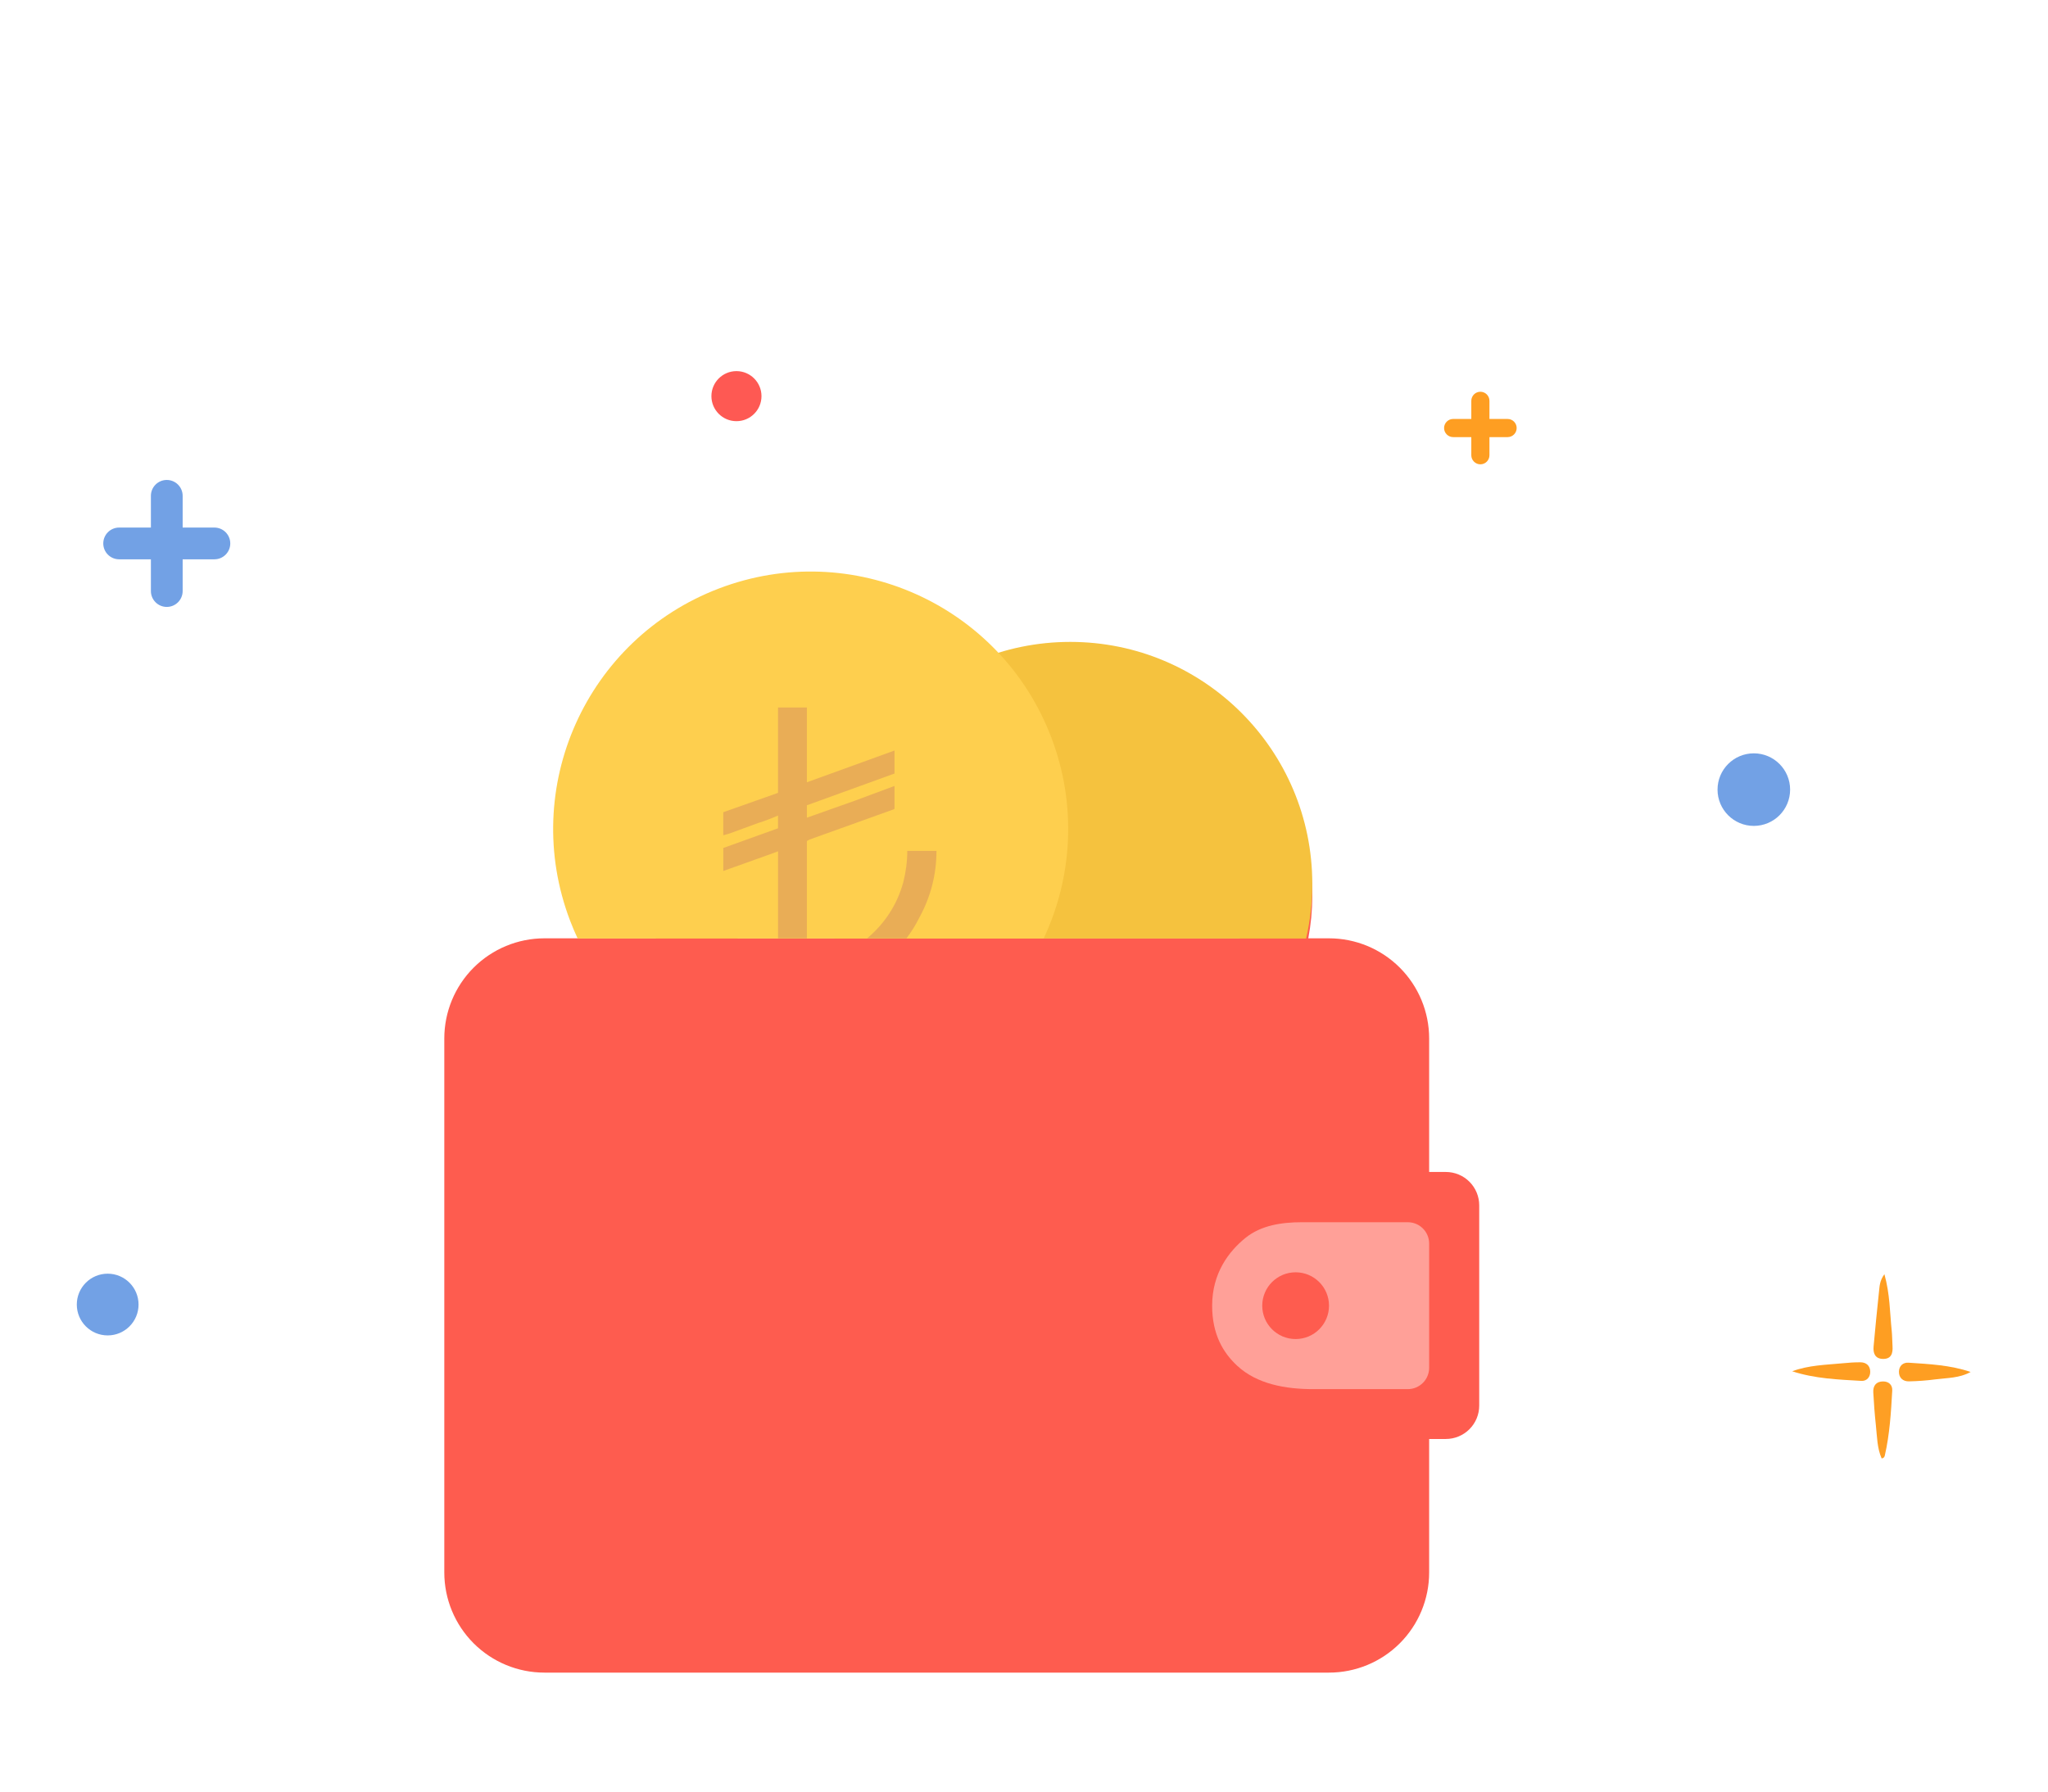 <svg width="160" height="140" viewBox="0 0 160 140" fill="none" xmlns="http://www.w3.org/2000/svg">
<path d="M112.956 91.581H111.652V81.148C111.652 79.073 110.828 77.082 109.36 75.615C107.893 74.148 105.903 73.323 103.828 73.323H102.21C102.413 72.248 102.518 71.157 102.523 70.063C102.53 67.317 101.892 64.607 100.661 62.152C99.43 59.697 97.641 57.565 95.437 55.926C93.233 54.288 90.676 53.189 87.97 52.718C85.265 52.247 82.486 52.417 79.858 53.214C76.994 49.966 73.031 47.888 68.73 47.379C64.429 46.87 60.091 47.966 56.548 50.456C53.004 52.947 50.504 56.657 49.526 60.877C48.548 65.096 49.16 69.528 51.247 73.323H42.535C40.46 73.323 38.47 74.148 37.002 75.615C35.535 77.082 34.711 79.073 34.711 81.148V122.879C34.711 124.954 35.535 126.944 37.002 128.412C38.47 129.879 40.46 130.703 42.535 130.703H103.828C105.903 130.703 107.893 129.879 109.36 128.412C110.828 126.944 111.652 124.954 111.652 122.879V112.446H112.956C113.648 112.446 114.311 112.171 114.8 111.682C115.29 111.193 115.564 110.53 115.564 109.838V94.189C115.564 93.497 115.29 92.834 114.8 92.344C114.311 91.855 113.648 91.581 112.956 91.581ZM57.65 73.323C55.475 71 54.278 67.929 54.308 64.747C54.339 61.564 55.594 58.516 57.813 56.235C60.032 53.954 63.044 52.615 66.224 52.497C69.404 52.379 72.508 53.49 74.89 55.601C72.552 57.219 70.642 59.381 69.322 61.9C68.002 64.418 67.313 67.22 67.313 70.063C67.319 71.157 67.424 72.248 67.626 73.323H57.65ZM72.529 70.063C72.526 68.295 72.901 66.547 73.629 64.936C74.357 63.325 75.422 61.888 76.751 60.723C78.081 59.557 79.644 58.69 81.336 58.179C83.029 57.668 84.811 57.525 86.563 57.76C88.316 57.994 89.997 58.601 91.496 59.54C92.994 60.478 94.274 61.727 95.249 63.201C96.225 64.676 96.874 66.342 97.153 68.088C97.431 69.833 97.332 71.619 96.864 73.323H72.973C72.681 72.261 72.532 71.165 72.529 70.063ZM110.348 107.23H101.219C99.836 107.23 98.509 106.68 97.531 105.702C96.553 104.724 96.003 103.397 96.003 102.013C96.003 100.63 96.553 99.303 97.531 98.325C98.509 97.347 99.836 96.797 101.219 96.797H110.348V107.23Z" fill="#FE5C4F"/>
<path d="M111.652 106.884V97.174C111.652 96.254 110.906 95.509 109.986 95.509H101.693C100.132 95.509 98.523 95.747 97.308 96.728C96.012 97.775 94.699 99.476 94.699 102.029C94.699 104.288 95.569 105.712 96.65 106.718C98.207 108.167 100.451 108.55 102.578 108.55H109.986C110.906 108.55 111.652 107.804 111.652 106.884Z" fill="#FFA098"/>
<circle cx="101.221" cy="102.029" r="2.608" fill="#FE5C4F"/>
<path fill-rule="evenodd" clip-rule="evenodd" d="M102.039 73.339C102.356 71.967 102.523 70.538 102.523 69.069C102.523 58.626 94.057 50.16 83.614 50.16C73.17 50.16 64.704 58.626 64.704 69.069C64.704 70.538 64.872 71.967 65.188 73.339H102.039Z" fill="#F5C23E"/>
<path fill-rule="evenodd" clip-rule="evenodd" d="M81.535 73.34C83.778 68.57 84.154 62.93 82.129 57.616C78.172 47.236 66.55 42.029 56.17 45.985C45.79 49.942 40.583 61.564 44.539 71.944C44.72 72.42 44.918 72.885 45.131 73.34H81.535Z" fill="#FECF4E"/>
<ellipse cx="137.018" cy="61.703" rx="2.835" ry="2.835" fill="#72A1E5"/>
<circle cx="8.412" cy="101.941" r="2.412" fill="#72A1E5"/>
<path d="M114.946 31.322V32.739H113.528C113.137 32.739 112.819 33.057 112.819 33.448C112.819 33.839 113.137 34.157 113.528 34.157H114.946V35.574C114.946 35.965 115.264 36.283 115.655 36.283C116.046 36.283 116.363 35.965 116.363 35.574V34.157H117.781C118.172 34.157 118.489 33.839 118.489 33.448C118.489 33.057 118.172 32.739 117.781 32.739H116.363V31.322C116.363 30.93 116.046 30.613 115.655 30.613C115.264 30.613 114.946 30.93 114.946 31.322Z" fill="#FE9E22"/>
<path d="M11.789 38.745V41.225H9.308C8.623 41.225 8.068 41.781 8.068 42.466C8.068 43.15 8.623 43.706 9.308 43.706H11.789V46.187C11.789 46.871 12.345 47.427 13.029 47.427C13.714 47.427 14.27 46.871 14.27 46.187V43.706H16.75C17.434 43.706 17.99 43.15 17.99 42.466C17.99 41.781 17.434 41.225 16.75 41.225H14.27V38.745C14.27 38.06 13.714 37.505 13.029 37.505C12.345 37.505 11.789 38.06 11.789 38.745Z" fill="#72A1E5"/>
<circle cx="57.535" cy="30.956" r="1.956" fill="#FE5953"/>
<path d="M147.219 99.569C147.654 101.118 147.642 102.557 147.789 103.975C147.831 104.379 147.826 104.787 147.853 105.192C147.891 105.748 147.763 106.206 147.094 106.189C146.489 106.175 146.326 105.741 146.374 105.221C146.505 103.791 146.642 102.361 146.797 100.934C146.843 100.516 146.845 100.076 147.22 99.569L147.219 99.569Z" fill="#FE9E22"/>
<path d="M147.003 113.966C146.645 113.147 146.648 112.255 146.554 111.385C146.46 110.525 146.396 109.66 146.35 108.798C146.323 108.294 146.571 107.951 147.115 107.949C147.567 107.949 147.855 108.225 147.831 108.667C147.737 110.367 147.634 112.069 147.251 113.738C147.225 113.846 147.177 113.942 147.002 113.967L147.003 113.966Z" fill="#FE9F24"/>
<path d="M140.016 107.155C141.306 106.674 142.644 106.657 143.967 106.529C144.43 106.484 144.896 106.448 145.359 106.454C145.801 106.46 146.092 106.716 146.111 107.156C146.13 107.595 145.849 107.932 145.419 107.907C143.604 107.8 141.779 107.734 140.016 107.155Z" fill="#FE9E22"/>
<path d="M153.956 107.209C153.082 107.698 152.115 107.668 151.184 107.79C150.506 107.879 149.82 107.93 149.137 107.943C148.663 107.952 148.347 107.661 148.355 107.183C148.363 106.746 148.662 106.456 149.103 106.485C150.732 106.594 152.369 106.669 153.956 107.209Z" fill="#FE9E22"/>
<path fill-rule="evenodd" clip-rule="evenodd" d="M67.749 73.322C69.147 72.141 70.087 70.682 70.568 68.944L70.568 68.944C70.775 68.126 70.881 67.309 70.881 66.492H73.161C73.161 68.336 72.715 70.076 71.821 71.71C71.535 72.283 71.201 72.82 70.82 73.322H67.749ZM63.038 73.322V70.528V65.723C63.095 65.685 63.161 65.646 63.237 65.608L69.826 63.242C69.863 63.242 69.883 63.203 69.883 63.127V62.285V61.416L66.745 62.584L63.038 63.897V63.412V62.927L69.882 60.446V58.649L63.038 61.13V58.222V55.284H60.784V58.62V61.957L56.506 63.469V65.265C56.602 65.247 56.711 65.218 56.835 65.18C56.958 65.141 57.02 65.123 57.02 65.123L59.273 64.297C59.368 64.277 59.591 64.202 59.943 64.069C60.295 63.935 60.576 63.822 60.784 63.727V64.725L56.507 66.264V68.061L60.414 66.664L60.785 66.521V72.111V73.322H63.038Z" fill="#E9AD56"/>
</svg>

